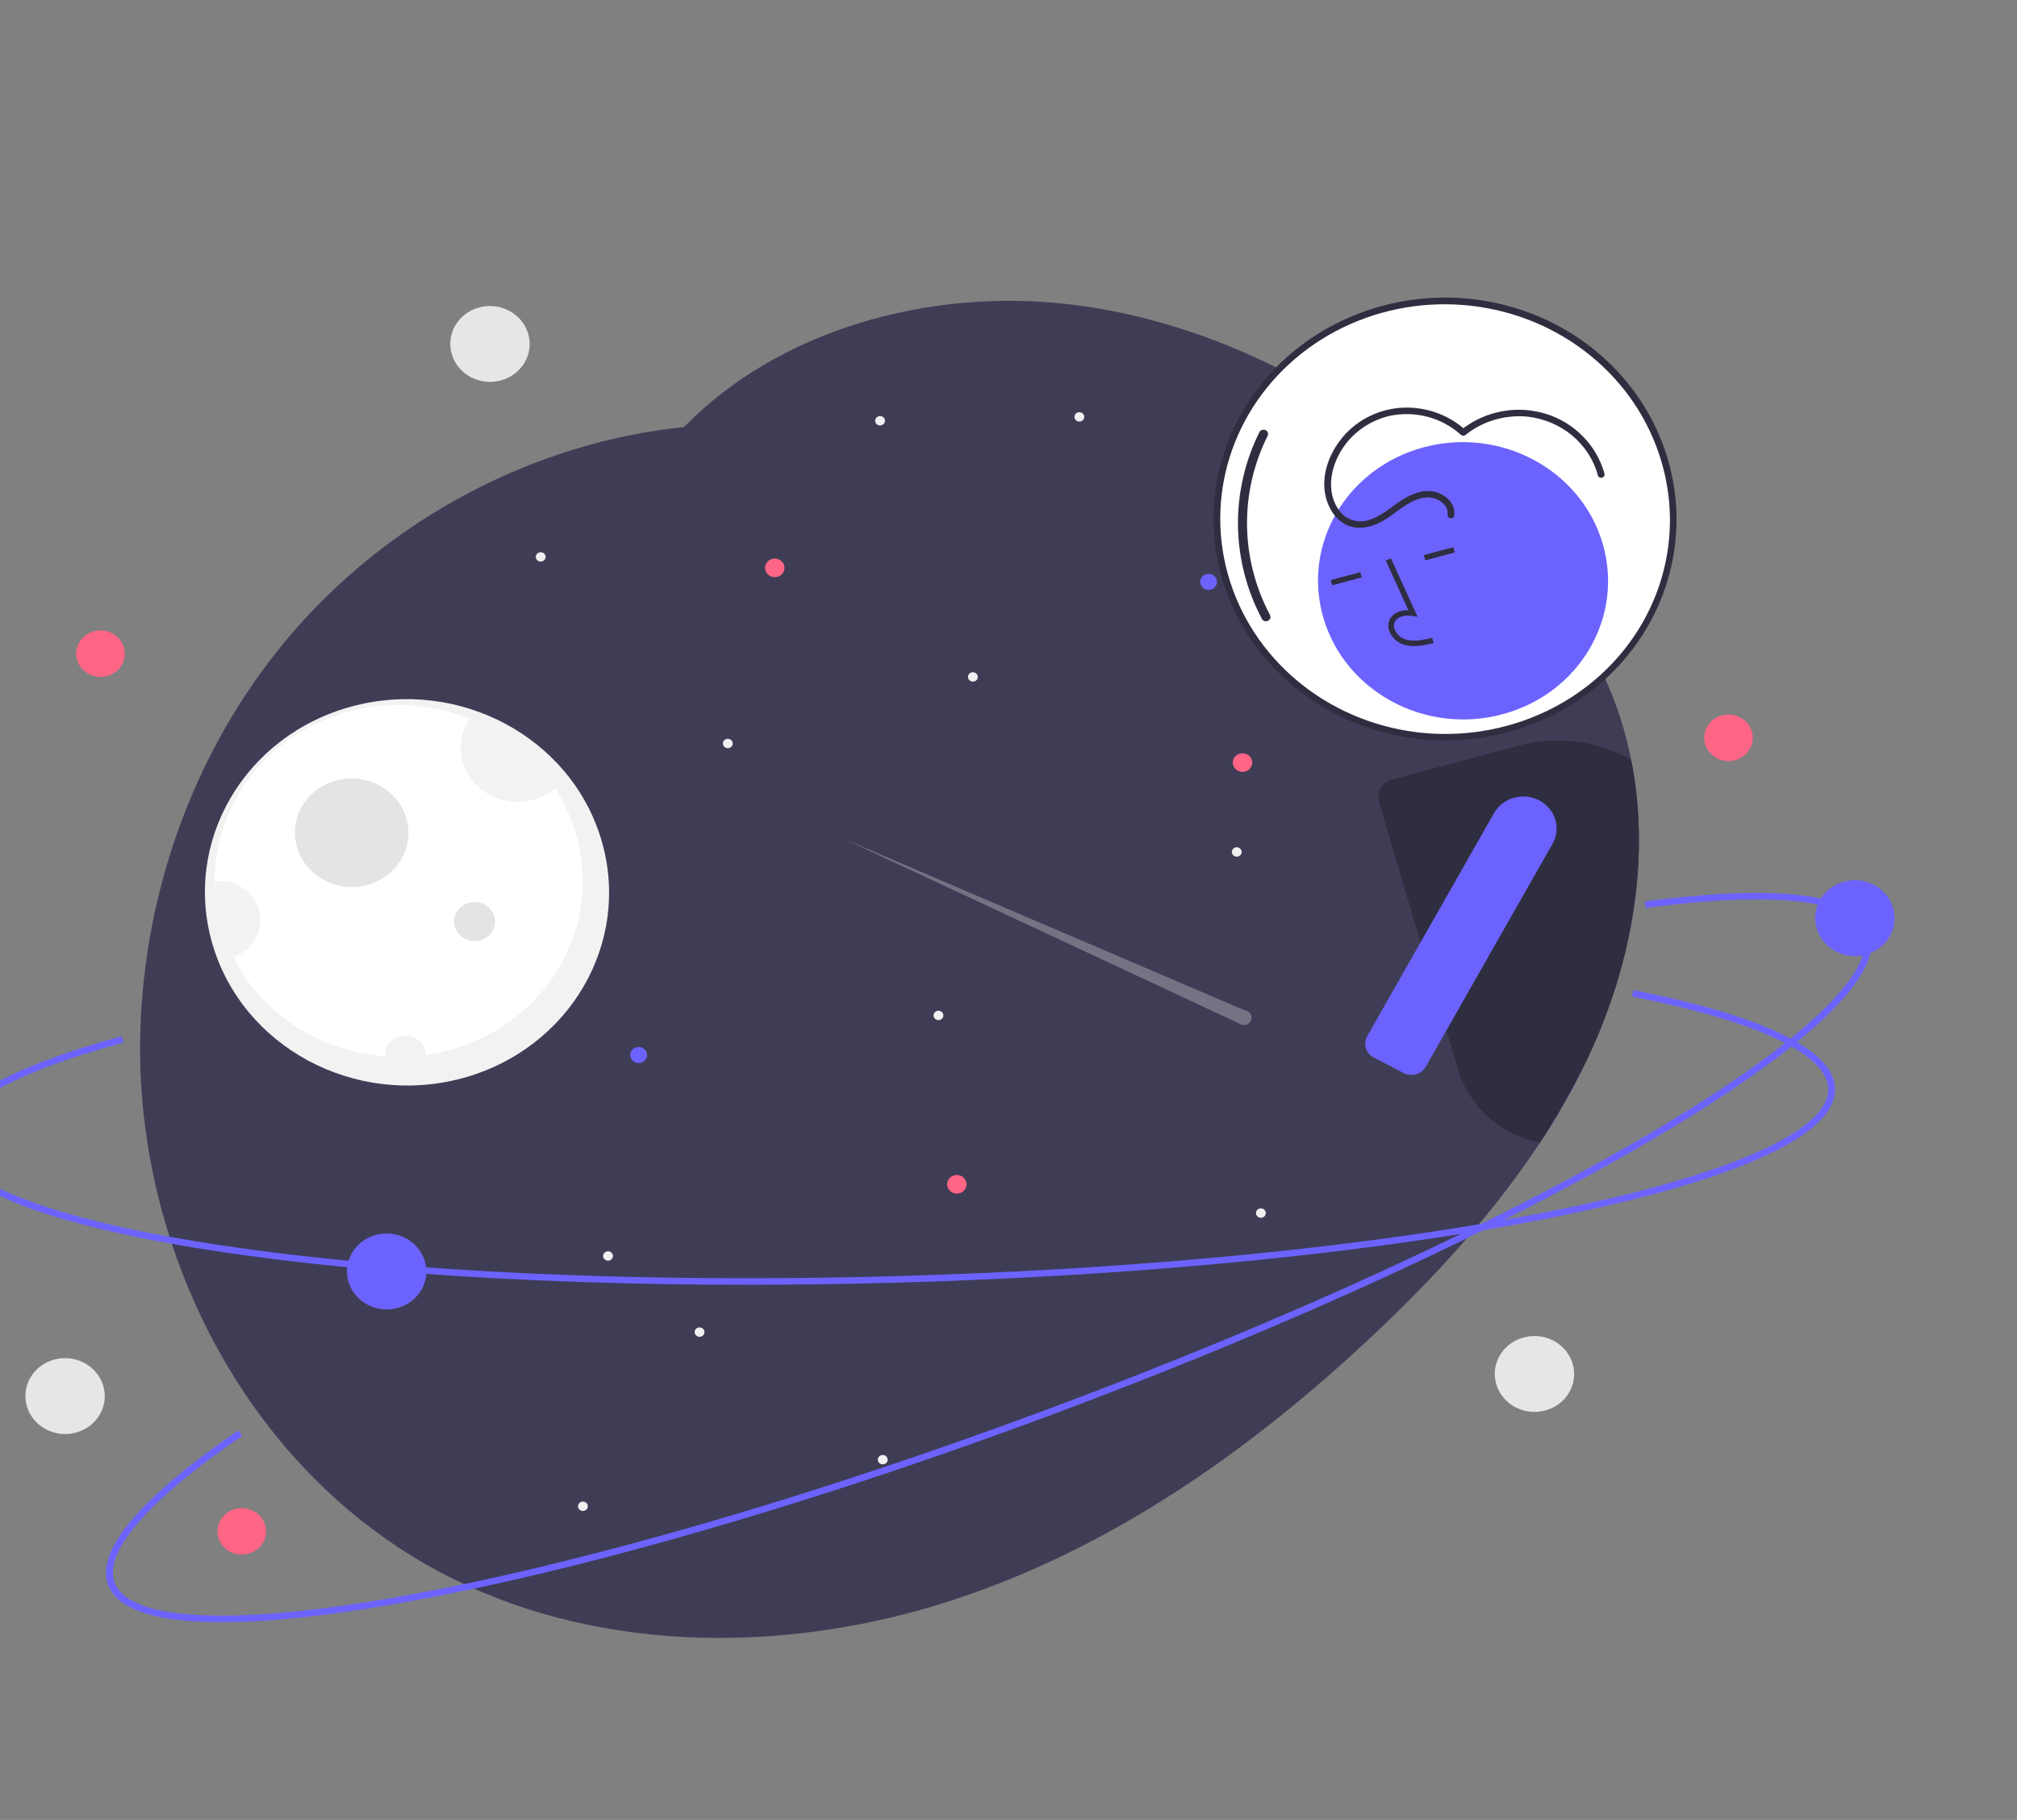 <svg width="420" height="379" viewBox="0 0 420 379" fill="none" xmlns="http://www.w3.org/2000/svg">
<rect x="0" y="0" width="420" height="379" fill="#808080" stroke="none"/>
<g clip-path="url(#clip0_5_31)">
<path d="M339.65 158.198C343.489 177.399 340.296 197.807 332.533 216.059C332.209 216.823 331.876 217.582 331.536 218.337C330.771 220.035 329.968 221.716 329.127 223.379C328.101 225.425 327.02 227.444 325.884 229.438C324.964 231.075 324.004 232.693 323.007 234.291C322.24 235.535 321.455 236.763 320.653 237.976C311.022 252.625 298.889 265.836 285.964 278.011C260.738 301.766 231.515 322.475 197.969 333.35C164.427 344.22 126.122 344.429 94.587 328.911C52.087 308 27.946 260.578 29.215 214.932C30.057 184.566 41.147 154.323 61.522 131.048C81.72 107.975 111.12 92.14 142.424 88.935C162.184 68.666 193.334 60.021 222.299 63.328C237.755 65.093 252.579 69.907 266.381 76.826C272.704 80.005 278.799 83.583 284.625 87.537C285.219 87.936 285.81 88.341 286.398 88.752C288.855 90.455 291.266 92.219 293.631 94.043C297.025 96.66 300.318 99.381 303.509 102.208C304.387 102.987 305.262 103.772 306.126 104.568C306.706 105.103 307.292 105.641 307.87 106.186C307.882 106.197 307.893 106.21 307.901 106.224C316.964 114.786 325.123 124.328 331.057 134.998C332.106 136.887 333.084 138.803 333.981 140.76L333.982 140.765C334.752 142.423 335.46 144.106 336.107 145.816C337.633 149.846 338.818 153.987 339.65 158.198V158.198Z" fill="#3F3D56"/>
<path opacity="0.3" d="M259.15 210.383L175.723 174.686L257.861 213.055C258.049 213.226 258.276 213.352 258.524 213.422C258.772 213.492 259.034 213.504 259.288 213.458C259.542 213.412 259.781 213.308 259.985 213.156C260.188 213.004 260.351 212.808 260.459 212.583C260.567 212.359 260.618 212.113 260.607 211.866C260.596 211.619 260.523 211.378 260.395 211.163C260.268 210.948 260.088 210.765 259.871 210.629C259.655 210.493 259.408 210.409 259.15 210.383V210.383Z" fill="#F0F0F0"/>
<path d="M96.188 224.553C118.547 218.553 131.553 196.35 125.237 174.961C118.921 153.572 95.675 141.096 73.315 147.096C50.955 153.096 37.949 175.299 44.265 196.688C50.581 218.077 73.828 230.552 96.188 224.553Z" fill="#F2F2F2"/>
<path d="M119.917 173.571C121.285 178.199 121.685 183.039 121.097 187.812C120.508 192.585 118.941 197.199 116.486 201.391C114.031 205.582 110.735 209.268 106.788 212.239C102.84 215.21 98.318 217.407 93.479 218.705C89.165 219.86 84.673 220.286 80.203 219.966C73.212 219.458 66.498 217.126 60.791 213.224C55.083 209.323 50.602 204.001 47.835 197.838C45.068 191.675 44.121 184.908 45.097 178.273C46.073 171.637 48.934 165.389 53.37 160.207C57.806 155.025 63.646 151.108 70.254 148.884C76.862 146.659 83.986 146.211 90.848 147.589C97.711 148.968 104.05 152.119 109.176 156.7C114.301 161.281 118.017 167.116 119.917 173.571V173.571Z" fill="white"/>
<path d="M76.445 184.296C82.726 182.611 86.379 176.374 84.605 170.366C82.831 164.358 76.301 160.853 70.02 162.539C63.739 164.224 60.086 170.461 61.86 176.469C63.634 182.477 70.164 185.981 76.445 184.296Z" fill="#E4E4E4"/>
<path d="M115.593 164.179C113.463 165.974 110.726 166.975 107.884 166.997C105.042 167.019 102.285 166.061 100.118 164.298C97.952 162.536 96.521 160.087 96.087 157.4C95.654 154.714 96.247 151.97 97.759 149.671C105.137 152.614 111.372 157.686 115.593 164.179Z" fill="#F2F2F2"/>
<path d="M99.979 195.827C102.24 195.221 103.555 192.975 102.916 190.813C102.278 188.65 99.927 187.388 97.666 187.995C95.405 188.601 94.09 190.847 94.728 193.01C95.367 195.173 97.718 196.434 99.979 195.827Z" fill="#E4E4E4"/>
<path d="M88.544 218.62C88.646 218.964 88.699 219.319 88.704 219.676C85.891 220.08 83.04 220.177 80.203 219.966C80.137 218.964 80.462 217.974 81.114 217.188C81.766 216.402 82.699 215.875 83.734 215.708C84.769 215.541 85.833 215.746 86.721 216.283C87.609 216.821 88.259 217.653 88.544 218.62Z" fill="#F2F2F2"/>
<path d="M53.898 189.407C54.484 191.394 54.26 193.518 53.269 195.35C52.279 197.182 50.597 198.584 48.563 199.273C46.098 194.352 44.804 188.971 44.775 183.519C46.777 183.311 48.792 183.788 50.462 184.866C52.133 185.944 53.35 187.553 53.898 189.407Z" fill="#F2F2F2"/>
<path d="M252.142 122.784C253.072 122.535 253.613 121.611 253.35 120.721C253.088 119.832 252.121 119.313 251.19 119.562C250.26 119.812 249.719 120.735 249.982 121.625C250.245 122.515 251.212 123.034 252.142 122.784Z" fill="#6C63FF"/>
<path d="M225.031 87.758C225.574 87.612 225.89 87.072 225.737 86.552C225.583 86.032 225.019 85.729 224.475 85.875C223.932 86.021 223.616 86.561 223.769 87.08C223.923 87.6 224.488 87.903 225.031 87.758Z" fill="#F0F0F0"/>
<path d="M121.663 314.616C122.207 314.47 122.523 313.931 122.369 313.411C122.216 312.891 121.651 312.588 121.107 312.734C120.564 312.879 120.248 313.419 120.401 313.939C120.555 314.459 121.12 314.762 121.663 314.616Z" fill="#F0F0F0"/>
<path d="M257.812 178.356C258.356 178.211 258.672 177.671 258.518 177.151C258.365 176.631 257.8 176.328 257.256 176.474C256.713 176.62 256.397 177.159 256.55 177.679C256.704 178.199 257.269 178.502 257.812 178.356Z" fill="#F0F0F0"/>
<path d="M133.464 221.316C134.394 221.066 134.935 220.142 134.672 219.253C134.409 218.363 133.442 217.844 132.512 218.094C131.582 218.343 131.041 219.267 131.304 220.157C131.566 221.046 132.533 221.565 133.464 221.316Z" fill="#6C63FF"/>
<path d="M82.758 272.388C87.151 271.21 89.706 266.848 88.465 262.647C87.224 258.445 82.658 255.994 78.266 257.173C73.873 258.351 71.318 262.713 72.559 266.914C73.8 271.116 78.366 273.567 82.758 272.388Z" fill="#6C63FF"/>
<path d="M126.891 262.493C127.435 262.347 127.751 261.808 127.597 261.288C127.444 260.768 126.879 260.465 126.335 260.611C125.792 260.757 125.476 261.296 125.629 261.816C125.783 262.336 126.348 262.639 126.891 262.493Z" fill="#F0F0F0"/>
<path d="M183.538 88.559C184.081 88.413 184.397 87.874 184.244 87.354C184.09 86.834 183.525 86.531 182.982 86.677C182.438 86.823 182.122 87.362 182.276 87.882C182.429 88.402 182.994 88.705 183.538 88.559Z" fill="#F0F0F0"/>
<path d="M184.092 304.909C184.636 304.764 184.952 304.224 184.798 303.704C184.645 303.184 184.08 302.881 183.536 303.027C182.993 303.173 182.677 303.712 182.83 304.232C182.984 304.752 183.549 305.055 184.092 304.909Z" fill="#F0F0F0"/>
<path d="M112.869 116.914C113.412 116.768 113.728 116.228 113.575 115.709C113.421 115.189 112.856 114.886 112.313 115.031C111.769 115.177 111.453 115.717 111.607 116.237C111.76 116.756 112.325 117.06 112.869 116.914Z" fill="#F0F0F0"/>
<path d="M151.835 155.769C152.379 155.624 152.695 155.084 152.541 154.564C152.388 154.044 151.823 153.741 151.279 153.887C150.736 154.033 150.42 154.572 150.573 155.092C150.727 155.612 151.292 155.915 151.835 155.769Z" fill="#F0F0F0"/>
<path d="M145.947 278.347C146.491 278.201 146.807 277.662 146.653 277.142C146.5 276.622 145.935 276.319 145.391 276.464C144.848 276.61 144.532 277.15 144.685 277.67C144.839 278.19 145.404 278.493 145.947 278.347Z" fill="#F0F0F0"/>
<path d="M262.836 253.558C263.379 253.412 263.695 252.873 263.542 252.353C263.388 251.833 262.823 251.53 262.28 251.676C261.736 251.821 261.42 252.361 261.574 252.881C261.727 253.401 262.292 253.704 262.836 253.558Z" fill="#F0F0F0"/>
<path d="M195.696 212.4C196.24 212.254 196.556 211.714 196.403 211.194C196.249 210.675 195.684 210.371 195.141 210.517C194.597 210.663 194.281 211.203 194.435 211.723C194.588 212.242 195.153 212.546 195.696 212.4Z" fill="#F0F0F0"/>
<path d="M202.865 141.91C203.409 141.765 203.725 141.225 203.571 140.705C203.418 140.185 202.853 139.882 202.309 140.028C201.766 140.174 201.45 140.713 201.603 141.233C201.757 141.753 202.322 142.056 202.865 141.91Z" fill="#F0F0F0"/>
<path d="M259.283 160.673C260.36 160.384 260.987 159.314 260.682 158.283C260.378 157.253 259.258 156.652 258.18 156.941C257.103 157.23 256.476 158.3 256.78 159.33C257.085 160.361 258.205 160.962 259.283 160.673Z" fill="#FF6584"/>
<path d="M161.884 120.12C162.961 119.831 163.588 118.761 163.283 117.73C162.979 116.7 161.859 116.099 160.781 116.388C159.704 116.677 159.077 117.747 159.381 118.777C159.686 119.808 160.806 120.409 161.884 120.12Z" fill="#FF6584"/>
<path d="M199.79 248.49C200.867 248.201 201.494 247.131 201.19 246.1C200.885 245.069 199.765 244.468 198.688 244.757C197.61 245.046 196.983 246.116 197.288 247.147C197.592 248.178 198.712 248.779 199.79 248.49Z" fill="#FF6584"/>
<path d="M323.969 224.763C323.209 224.968 322.54 225.403 322.063 226.004C321.586 226.605 321.326 227.338 321.324 228.093C321.32 228.417 321.366 228.741 321.46 229.052L323.007 234.291C324.003 232.695 324.962 231.077 325.884 229.438C327.018 227.443 328.099 225.424 329.127 223.379L323.969 224.763Z" fill="#6C63FF"/>
<path d="M344.394 248.663C338.52 250.239 332.019 251.754 324.892 253.208C288.026 260.726 238.856 265.664 186.441 267.115C134.025 268.565 84.625 266.353 47.341 260.887C29.179 258.224 14.871 254.93 4.814 251.096C-5.834 247.036 -11.314 242.478 -11.472 237.548C-11.781 227.943 8.374 220.415 25.337 215.792L25.729 217.095C2.434 223.445 -10.274 230.694 -10.055 237.509C-9.776 246.188 11.222 254.22 47.554 259.547C84.755 265.001 134.064 267.207 186.397 265.759C238.73 264.311 287.809 259.383 324.594 251.882C360.518 244.557 380.962 235.377 380.683 226.698C380.451 219.492 365.94 212.679 339.822 207.513L340.107 206.185C359.084 209.939 381.775 216.538 382.1 226.659C382.259 231.589 377.082 236.442 366.715 241.083C360.804 243.728 353.334 246.264 344.394 248.663Z" fill="#6C63FF"/>
<path d="M313.805 151.838C339.054 145.063 353.74 119.991 346.608 95.838C339.476 71.685 313.226 57.598 287.977 64.372C262.728 71.147 248.041 96.219 255.173 120.372C262.305 144.525 288.556 158.613 313.805 151.838Z" fill="white"/>
<path d="M287.784 63.72C278.607 66.182 270.405 71.192 264.215 78.117C258.024 85.041 254.124 93.569 253.007 102.622C251.89 111.675 253.607 120.846 257.939 128.975C262.272 137.105 269.027 143.828 277.349 148.294C285.671 152.76 295.187 154.769 304.693 154.066C314.2 153.364 323.27 149.982 330.756 144.347C338.242 138.713 343.809 131.08 346.752 122.412C349.695 113.745 349.883 104.434 347.29 95.655C345.589 89.814 342.697 84.351 338.78 79.58C334.863 74.809 329.999 70.825 324.468 67.856C318.936 64.888 312.847 62.994 306.551 62.284C300.256 61.574 293.877 62.062 287.784 63.72V63.72ZM313.612 151.185C304.705 153.575 295.252 153.385 286.448 150.638C277.644 147.892 269.885 142.712 264.152 135.755C258.419 128.798 254.969 120.375 254.239 111.552C253.509 102.729 255.532 93.902 260.051 86.188C264.57 78.473 271.383 72.217 279.628 68.21C287.873 64.204 297.18 62.627 306.372 63.68C315.564 64.733 324.228 68.367 331.268 74.124C338.309 79.88 343.41 87.501 345.926 96.021C347.621 101.679 348.129 107.599 347.42 113.44C346.712 119.282 344.8 124.93 341.796 130.058C338.792 135.186 334.755 139.693 329.918 143.319C325.081 146.945 319.539 149.618 313.612 151.185V151.185Z" fill="#2F2E41"/>
<path d="M263.864 129.345C263.654 129.4 263.431 129.386 263.231 129.302C263.032 129.219 262.868 129.073 262.768 128.888C259.579 122.867 257.874 116.23 257.784 109.486C257.694 102.742 259.221 96.071 262.248 89.985C262.359 89.77 262.553 89.606 262.79 89.529C263.026 89.452 263.286 89.467 263.511 89.572C263.736 89.677 263.908 89.863 263.99 90.089C264.072 90.315 264.058 90.563 263.949 90.778C261.048 96.611 259.584 103.004 259.67 109.466C259.757 115.929 261.391 122.289 264.447 128.059C264.511 128.179 264.547 128.31 264.552 128.444C264.557 128.578 264.53 128.712 264.474 128.835C264.419 128.958 264.335 129.067 264.229 129.156C264.124 129.244 263.999 129.308 263.864 129.345L263.864 129.345Z" fill="#2F2E41"/>
<path d="M312.86 148.743C328.908 144.437 338.243 128.501 333.709 113.15C329.176 97.799 312.492 88.844 296.444 93.15C280.396 97.457 271.061 113.392 275.594 128.743C280.127 144.095 296.812 153.049 312.86 148.743Z" fill="#6C63FF"/>
<path d="M298.516 133.919C296.617 134.374 294.254 134.941 292.076 134.163C291.423 133.916 290.833 133.536 290.35 133.049C289.866 132.561 289.499 131.979 289.275 131.343C289.107 130.893 289.05 130.412 289.108 129.938C289.167 129.463 289.339 129.009 289.612 128.609C290.33 127.594 291.655 127.045 293.262 127.064L288.55 116.726L289.635 116.275L295.175 128.429L294.11 128.268C292.876 128.082 291.303 128.241 290.593 129.244C290.423 129.503 290.317 129.796 290.284 130.1C290.251 130.404 290.291 130.712 290.403 130.999C290.572 131.472 290.846 131.904 291.206 132.267C291.566 132.63 292.003 132.915 292.488 133.102C294.184 133.707 296.089 133.333 298.225 132.821L298.516 133.919Z" fill="#2F2E41"/>
<path d="M283.24 119.151L277.103 120.798L277.425 121.888L283.562 120.241L283.24 119.151Z" fill="#2F2E41"/>
<path d="M302.612 113.954L296.475 115.6L296.797 116.69L302.934 115.044L302.612 113.954Z" fill="#2F2E41"/>
<path d="M316.109 155.286L289.77 162.354C288.789 162.618 287.958 163.244 287.46 164.094C286.962 164.945 286.837 165.95 287.114 166.889L303.603 222.732C304.724 226.516 306.904 229.936 309.91 232.623C312.915 235.31 316.63 237.161 320.653 237.976C321.459 236.764 322.243 235.536 323.007 234.291C324.003 232.695 324.962 231.077 325.884 229.438C327.018 227.443 328.099 225.424 329.127 223.379C329.971 221.715 330.774 220.035 331.536 218.337C331.878 217.583 332.21 216.824 332.533 216.059C340.296 197.807 343.489 177.399 339.65 158.198C336.131 156.222 332.232 154.946 328.186 154.445C324.141 153.945 320.033 154.231 316.109 155.286Z" fill="#2F2E41"/>
<path d="M320.51 166.682C319.71 166.263 318.832 166 317.926 165.907C317.019 165.814 316.103 165.893 315.23 166.141C313.709 166.561 312.389 167.473 311.495 168.721C311.35 168.916 311.218 169.119 311.1 169.329L295.787 196.262L284.682 215.796C284.512 216.089 284.393 216.406 284.331 216.736C284.229 217.247 284.255 217.774 284.407 218.274C284.533 218.685 284.744 219.068 285.026 219.401C285.308 219.734 285.656 220.011 286.05 220.214L286.834 220.624L292.519 223.584L292.522 223.578C293.259 223.882 294.082 223.932 294.852 223.719C295.281 223.598 295.681 223.398 296.029 223.129C296.377 222.86 296.665 222.528 296.878 222.151L297.393 221.252L301.07 214.785L301.193 214.569L323.297 175.688C324.176 174.143 324.376 172.326 323.853 170.637C323.33 168.948 322.128 167.526 320.51 166.682L320.51 166.682Z" fill="#6C63FF"/>
<path d="M302.784 107.453C303.171 105.251 301.573 103.439 299.518 102.651C296.929 101.657 294.255 102.654 292.055 104.043C289.646 105.565 287.487 107.718 284.601 108.402C283.576 108.658 282.494 108.613 281.495 108.271C280.497 107.929 279.629 107.307 279.006 106.486C276.364 103.138 276.853 98.472 278.679 94.905C279.703 92.868 281.181 91.071 283.01 89.64C284.839 88.21 286.974 87.18 289.265 86.623C291.899 86.049 294.642 86.108 297.248 86.794C299.855 87.479 302.245 88.77 304.205 90.552C304.343 90.673 304.524 90.739 304.71 90.736C304.897 90.733 305.075 90.661 305.208 90.536C306.977 89.127 309.021 88.068 311.222 87.419C313.424 86.771 315.738 86.547 318.033 86.76C321.492 87.137 324.751 88.511 327.377 90.699C330.003 92.888 331.872 95.787 332.736 99.013C332.962 99.859 334.326 99.492 334.101 98.646C332.864 94.145 329.856 90.272 325.706 87.837C323.607 86.631 321.278 85.839 318.856 85.507C316.433 85.176 313.967 85.312 311.602 85.907C308.868 86.581 306.332 87.842 304.186 89.594L305.189 89.577C303.374 87.927 301.217 86.659 298.857 85.858C296.497 85.057 293.988 84.739 291.494 84.927C289.031 85.137 286.645 85.851 284.498 87.021C282.351 88.191 280.493 89.789 279.05 91.707C276.321 95.269 274.868 100.052 276.322 104.372C276.951 106.242 278.111 108.023 279.897 109.063C282.185 110.395 284.899 110.003 287.184 108.891C290.222 107.414 292.562 104.6 295.936 103.762C296.593 103.586 297.283 103.546 297.958 103.643C298.634 103.741 299.28 103.975 299.855 104.329C300.829 104.928 301.614 105.956 301.411 107.11C301.261 107.965 302.633 108.313 302.784 107.453L302.784 107.453Z" fill="#2F2E41"/>
<path d="M131.365 322.929C115.171 327.275 99.959 330.783 86.165 333.326C68.134 336.651 53.508 338.142 42.695 337.76C31.246 337.354 24.486 334.818 22.605 330.222C18.938 321.27 35.265 307.7 49.606 297.893L50.433 298.996C30.738 312.464 21.324 323.378 23.925 329.73C27.238 337.82 49.824 338.646 85.894 331.995C122.827 325.185 170.014 311.425 218.763 293.248C267.513 275.073 311.977 254.662 343.965 235.775C375.205 217.331 391.222 202.112 387.909 194.022C385.158 187.306 369.105 185.546 342.707 189.067L342.508 187.724C361.69 185.165 385.366 184.096 389.229 193.53C391.111 198.126 387.944 204.363 379.816 212.067C372.139 219.344 360.328 227.709 344.712 236.929C312.653 255.858 268.107 276.307 219.281 294.512C188.651 305.932 158.624 315.615 131.365 322.929Z" fill="#6C63FF"/>
<path d="M388.489 198.807C392.882 197.629 395.437 193.267 394.196 189.066C392.955 184.864 388.389 182.413 383.996 183.592C379.604 184.77 377.049 189.132 378.29 193.334C379.531 197.535 384.097 199.986 388.489 198.807Z" fill="#6C63FF"/>
<path d="M104.272 79.234C108.665 78.055 111.22 73.694 109.979 69.492C108.738 65.29 104.172 62.84 99.779 64.018C95.387 65.197 92.832 69.558 94.073 73.76C95.314 77.962 99.88 80.412 104.272 79.234Z" fill="#E6E6E6"/>
<path d="M15.798 298.339C20.191 297.16 22.745 292.799 21.505 288.597C20.264 284.396 15.697 281.945 11.305 283.123C6.913 284.302 4.358 288.663 5.599 292.865C6.839 297.067 11.406 299.517 15.798 298.339Z" fill="#E6E6E6"/>
<path d="M22.295 140.782C24.984 140.06 26.548 137.391 25.788 134.818C25.029 132.246 22.233 130.746 19.544 131.468C16.856 132.189 15.292 134.859 16.051 137.431C16.811 140.003 19.606 141.503 22.295 140.782Z" fill="#FF6584"/>
<path d="M51.719 323.556C54.408 322.835 55.972 320.165 55.212 317.593C54.453 315.02 51.658 313.52 48.969 314.242C46.28 314.963 44.716 317.633 45.475 320.205C46.235 322.777 49.03 324.277 51.719 323.556Z" fill="#FF6584"/>
<path d="M361.309 158.301C363.998 157.58 365.562 154.91 364.802 152.338C364.043 149.766 361.248 148.265 358.559 148.987C355.87 149.708 354.306 152.378 355.065 154.95C355.825 157.522 358.62 159.023 361.309 158.301Z" fill="#FF6584"/>
<path d="M321.767 293.729C326.16 292.551 328.714 288.189 327.474 283.988C326.233 279.786 321.667 277.335 317.274 278.514C312.882 279.692 310.327 284.054 311.568 288.256C312.808 292.457 317.375 294.908 321.767 293.729Z" fill="#E6E6E6"/>
</g>
<defs>
<clipPath id="clip0_5_31">
<rect width="403.14" height="285.877" fill="white" transform="matrix(0.966 -0.259 0.283 0.959 -51 104.476)"/>
</clipPath>
</defs>
</svg>
